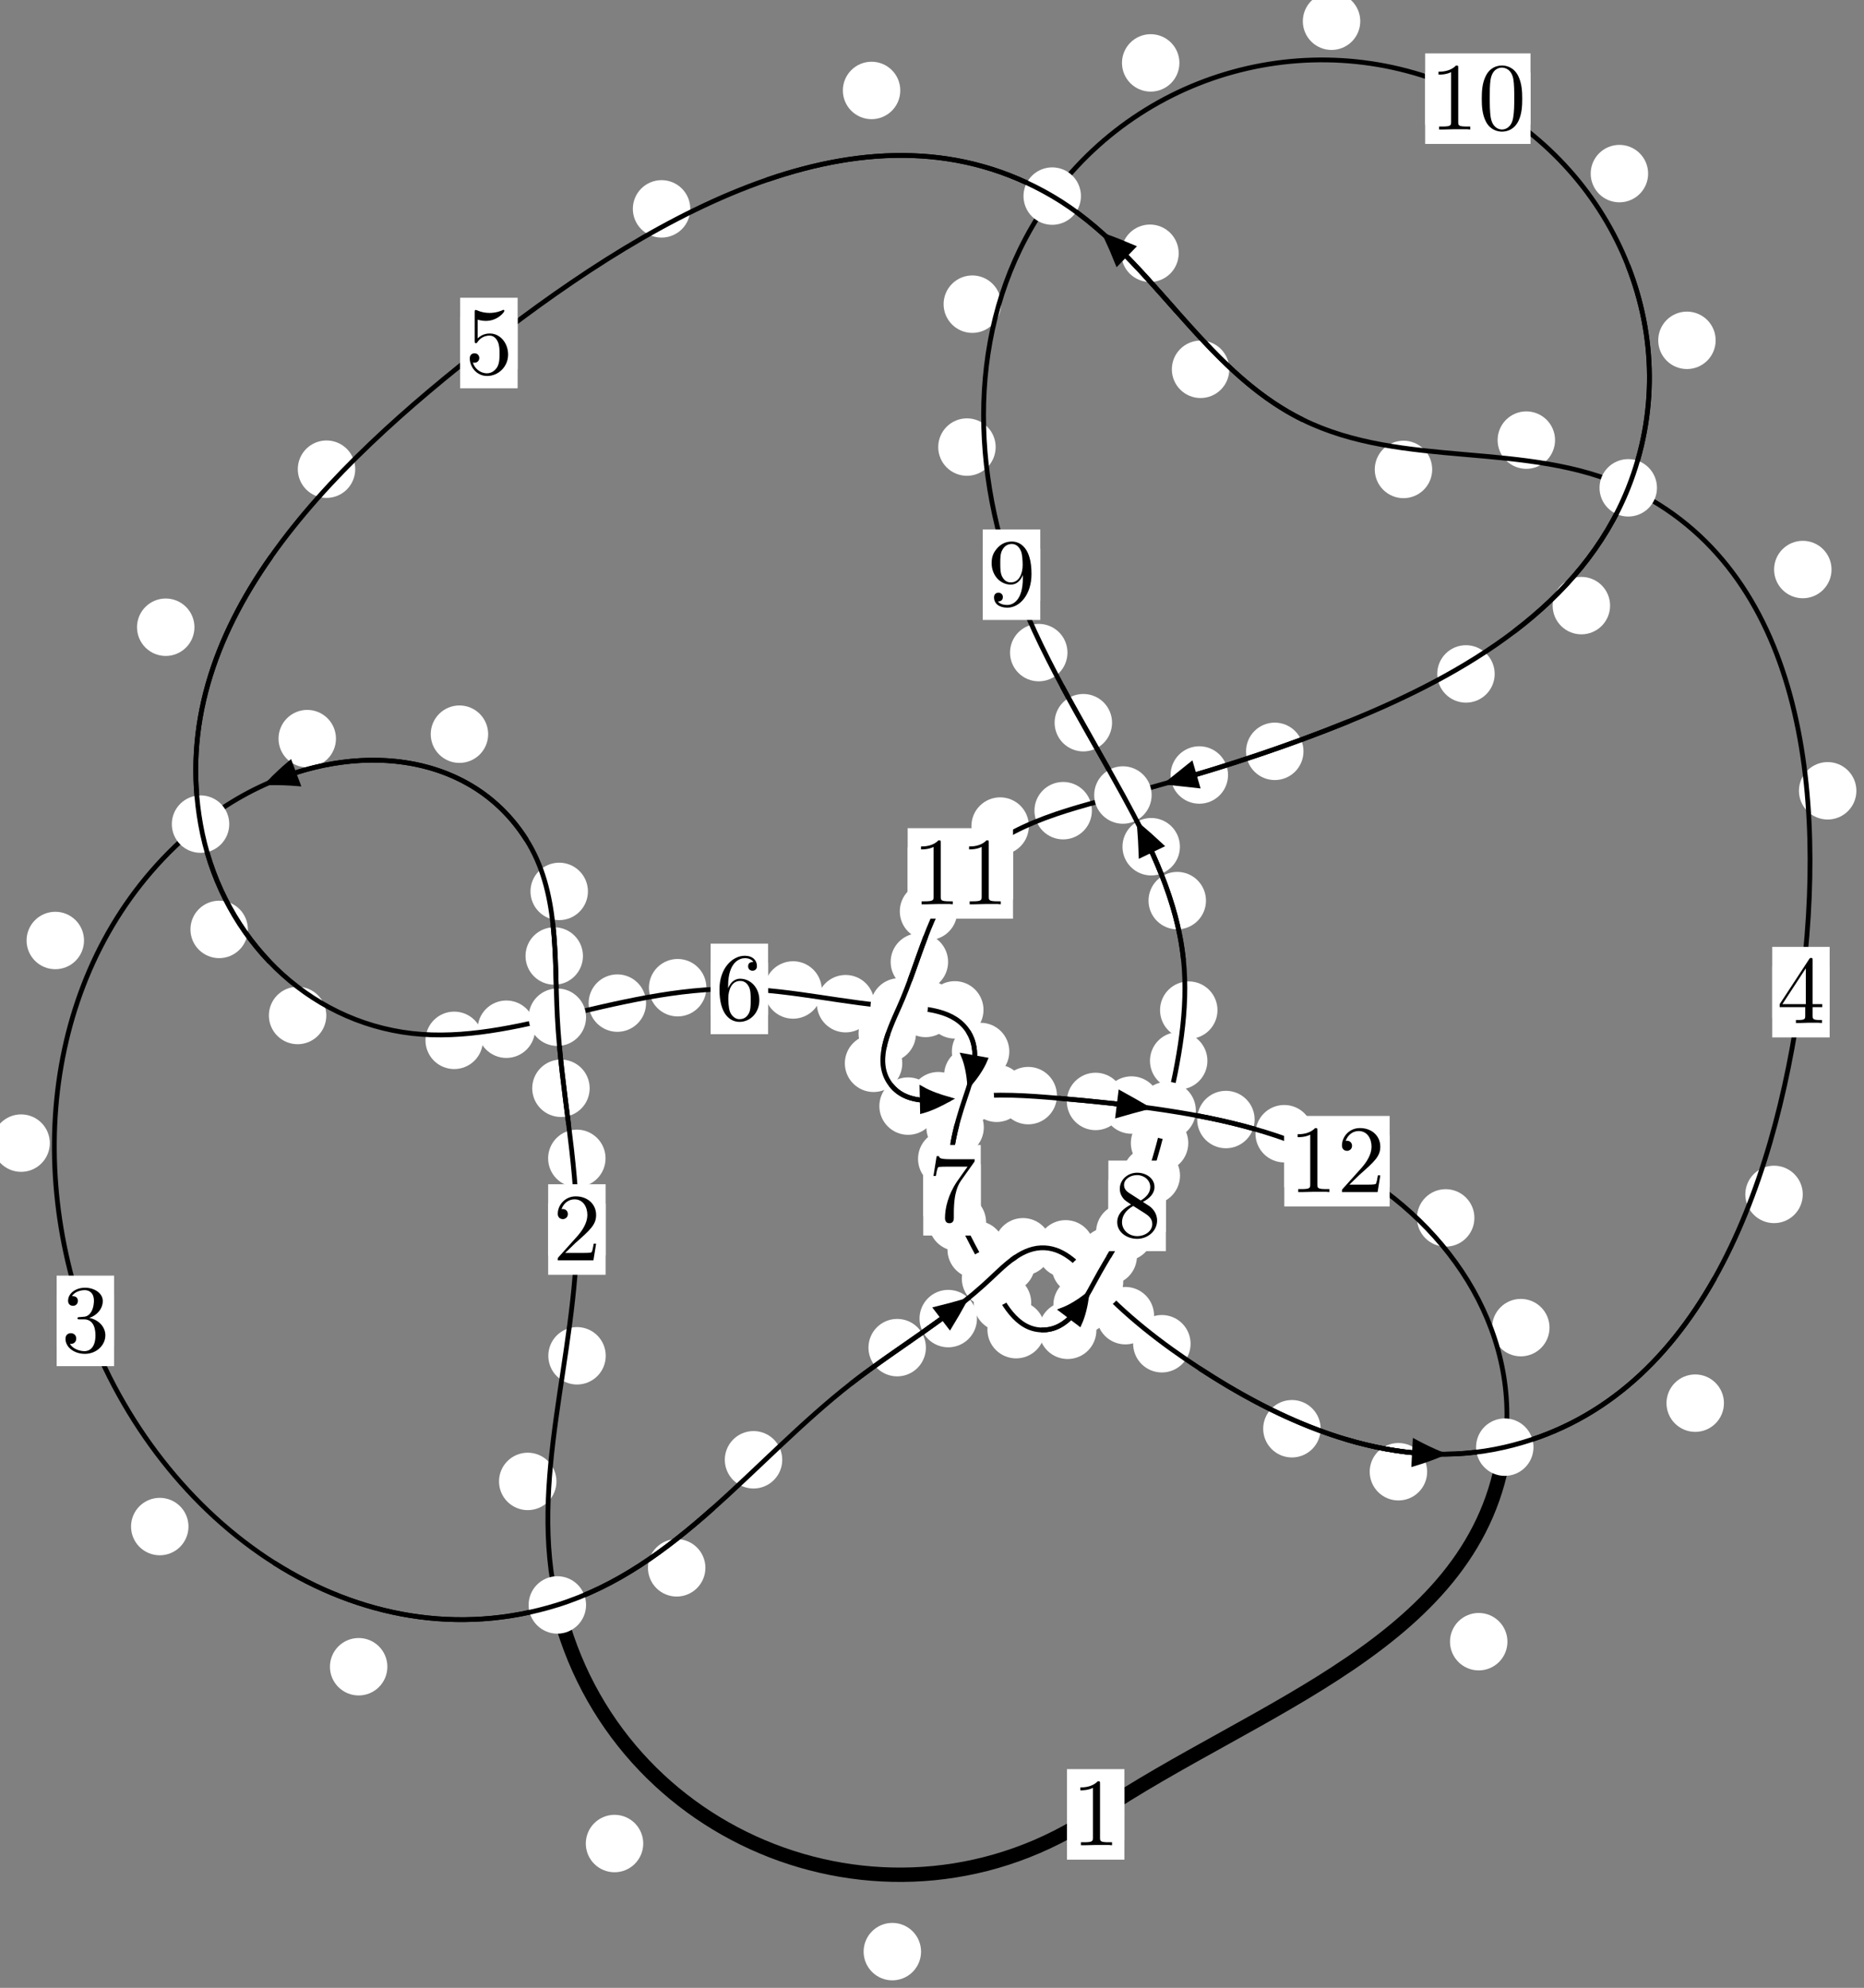 <?xml version="1.0"?>
<!-- Created by MetaPost 1.999 on 2021.07.06:0013 -->
<svg version="1.1" xmlns="http://www.w3.org/2000/svg" xmlns:xlink="http://www.w3.org/1999/xlink" width="193.978" height="206.841" viewBox="0 0 193.978 206.841">
<rect x="0" y="0" width="193.978" height="206.841" fill="#808080" stroke="none"/>
<!-- Original BoundingBox: -58.792679 -39.061798 135.185715 167.779236 -->
  <defs>
    <g transform="scale(0.01,0.01)" id="GLYPHcmr10_48">
      <path style="fill-rule: evenodd;" d="M460 -320C460 -400,455 -480,420 -554C374 -650,292 -666,250 -666C190 -666,117 -640,76 -547C44 -478,39 -400,39 -320C39 -245,43 -155,84 -79C127 2,200 22,249 22C303 22,379 1,423 -94C455 -163,460 -241,460 -320M249 -0C210 -0,151 -25,133 -121C122 -181,122 -273,122 -332C122 -396,122 -462,130 -516C149 -635,224 -644,249 -644C282 -644,348 -626,367 -527C377 -471,377 -395,377 -332C377 -257,377 -189,366 -125C351 -30,294 -0,249 -0"></path>
    </g>
    <g transform="scale(0.01,0.01)" id="GLYPHcmr10_49">
      <path style="fill-rule: evenodd;" d="M294 -640C294 -664,294 -666,271 -666C209 -602,121 -602,89 -602L89 -571C109 -571,168 -571,220 -597L220 -79C220 -43,217 -31,127 -31L95 -31L95 -0L257 -0L130 -3L217 -3L257 -3L297 -3L384 -3L419 -0L419 -31L387 -31C297 -31,294 -42,294 -79"></path>
    </g>
    <g transform="scale(0.01,0.01)" id="GLYPHcmr10_50">
      <path style="fill-rule: evenodd;" d="M127 -77L233 -180C389 -318,449 -372,449 -472C449 -586,359 -666,237 -666C124 -666,50 -574,50 -485C50 -429,100 -429,103 -429C120 -429,155 -441,155 -482C155 -508,137 -534,102 -534C94 -534,92 -534,89 -533C112 -598,166 -635,224 -635C315 -635,358 -554,358 -472C358 -392,308 -313,253 -251L61 -37C50 -26,50 -24,50 -0L421 -0L449 -174L424 -174C419 -144,412 -100,402 -85C395 -77,329 -77,307 -77"></path>
    </g>
    <g transform="scale(0.01,0.01)" id="GLYPHcmr10_51">
      <path style="fill-rule: evenodd;" d="M290 -352C372 -379,430 -449,430 -528C430 -610,342 -666,246 -666C145 -666,69 -606,69 -530C69 -497,91 -478,120 -478C151 -478,171 -500,171 -529C171 -579,124 -579,109 -579C140 -628,206 -641,242 -641C283 -641,338 -619,338 -529C338 -517,336 -459,310 -415C280 -367,246 -364,221 -363C213 -362,189 -360,182 -360C174 -359,167 -358,167 -348C167 -337,174 -337,191 -337L235 -337C317 -337,354 -269,354 -171C354 -35,285 -6,241 -6C198 -6,123 -23,88 -82C123 -77,154 -99,154 -137C154 -173,127 -193,98 -193C74 -193,42 -179,42 -135C42 -44,135 22,244 22C366 22,457 -69,457 -171C457 -253,394 -331,290 -352"></path>
    </g>
    <g transform="scale(0.01,0.01)" id="GLYPHcmr10_52">
      <path style="fill-rule: evenodd;" d="M294 -165L294 -78C294 -42,292 -31,218 -31L197 -31L197 -0L332 -0L238 -3L290 -3L332 -3L374 -3L427 -3L468 -0L468 -31L447 -31C373 -31,371 -42,371 -78L371 -165L471 -165L471 -196L371 -196L371 -651C371 -671,371 -677,355 -677C346 -677,343 -677,335 -665L28 -196L28 -165M300 -196L56 -196L300 -569"></path>
    </g>
    <g transform="scale(0.01,0.01)" id="GLYPHcmr10_53">
      <path style="fill-rule: evenodd;" d="M449 -201C449 -320,367 -420,259 -420C211 -420,168 -404,132 -369L132 -564C152 -558,185 -551,217 -551C340 -551,410 -642,410 -655C410 -661,407 -666,400 -666C399 -666,397 -666,392 -663C372 -654,323 -634,256 -634C216 -634,170 -641,123 -662C115 -665,113 -665,111 -665C101 -665,101 -657,101 -641L101 -345C101 -327,101 -319,115 -319C122 -319,124 -322,128 -328C139 -344,176 -398,257 -398C309 -398,334 -352,342 -334C358 -297,360 -258,360 -208C360 -173,360 -113,336 -71C312 -32,275 -6,229 -6C156 -6,99 -59,82 -118C85 -117,88 -116,99 -116C132 -116,149 -141,149 -165C149 -189,132 -214,99 -214C85 -214,50 -207,50 -161C50 -75,119 22,231 22C347 22,449 -74,449 -201"></path>
    </g>
    <g transform="scale(0.01,0.01)" id="GLYPHcmr10_54">
      <path style="fill-rule: evenodd;" d="M132 -328L132 -352C132 -605,256 -641,307 -641C331 -641,373 -635,395 -601C380 -601,340 -601,340 -556C340 -525,364 -510,386 -510C402 -510,432 -519,432 -558C432 -618,388 -666,305 -666C177 -666,42 -537,42 -316C42 -49,158 22,251 22C362 22,457 -72,457 -204C457 -331,368 -427,257 -427C189 -427,152 -376,132 -328M251 -6C188 -6,158 -66,152 -81C134 -128,134 -208,134 -226C134 -304,166 -404,256 -404C272 -404,318 -404,349 -342C367 -305,367 -254,367 -205C367 -157,367 -107,350 -71C320 -11,274 -6,251 -6"></path>
    </g>
    <g transform="scale(0.01,0.01)" id="GLYPHcmr10_55">
      <path style="fill-rule: evenodd;" d="M476 -609C485 -621,485 -623,485 -644L242 -644C120 -644,118 -657,114 -676L89 -676L56 -470L81 -470C84 -486,93 -549,106 -561C113 -567,191 -567,204 -567L411 -567C400 -551,321 -442,299 -409C209 -274,176 -135,176 -33C176 -23,176 22,222 22C268 22,268 -23,268 -33L268 -84C268 -139,271 -194,279 -248C283 -271,297 -357,341 -419"></path>
    </g>
    <g transform="scale(0.01,0.01)" id="GLYPHcmr10_56">
      <path style="fill-rule: evenodd;" d="M163 -457C117 -487,113 -521,113 -538C113 -599,178 -641,249 -641C322 -641,386 -589,386 -517C386 -460,347 -412,287 -377M309 -362C381 -399,430 -451,430 -517C430 -609,341 -666,250 -666C150 -666,69 -592,69 -499C69 -481,71 -436,113 -389C124 -377,161 -352,186 -335C128 -306,42 -250,42 -151C42 -45,144 22,249 22C362 22,457 -61,457 -168C457 -204,446 -249,408 -291C389 -312,373 -322,309 -362M209 -320L332 -242C360 -223,407 -193,407 -132C407 -58,332 -6,250 -6C164 -6,92 -68,92 -151C92 -209,124 -273,209 -320"></path>
    </g>
    <g transform="scale(0.01,0.01)" id="GLYPHcmr10_57">
      <path style="fill-rule: evenodd;" d="M367 -318L367 -286C367 -52,263 -6,205 -6C188 -6,134 -8,107 -42C151 -42,159 -71,159 -88C159 -119,135 -134,113 -134C97 -134,67 -125,67 -86C67 -19,121 22,206 22C335 22,457 -114,457 -329C457 -598,342 -666,253 -666C198 -666,149 -648,106 -603C65 -558,42 -516,42 -441C42 -316,130 -218,242 -218C303 -218,344 -260,367 -318M243 -241C227 -241,181 -241,150 -304C132 -341,132 -391,132 -440C132 -494,132 -541,153 -578C180 -628,218 -641,253 -641C299 -641,332 -607,349 -562C361 -530,365 -467,365 -421C365 -338,331 -241,243 -241"></path>
    </g>
  </defs>
  <path d="M95.85 203.073C95.85 202.28,95.535 201.52,94.975 200.96C94.414 200.399,93.654 200.084,92.861 200.084C92.069 200.084,91.309 200.399,90.748 200.96C90.188 201.52,89.873 202.28,89.873 203.073C89.873 203.866,90.188 204.626,90.748 205.186C91.309 205.747,92.069 206.062,92.861 206.062C93.654 206.062,94.414 205.747,94.975 205.186C95.535 204.626,95.85 203.866,95.85 203.073Z" style="fill: rgb(100%,100%,100%);stroke: none;"></path>
  <path d="M117.013 188.794C117.013 188.001,116.698 187.241,116.138 186.681C115.577 186.12,114.817 185.805,114.025 185.805C113.232 185.805,112.472 186.12,111.911 186.681C111.351 187.241,111.036 188.001,111.036 188.794C111.036 189.587,111.351 190.347,111.911 190.907C112.472 191.468,113.232 191.783,114.025 191.783C114.817 191.783,115.577 191.468,116.138 190.907C116.698 190.347,117.013 189.587,117.013 188.794Z" style="fill: rgb(100%,100%,100%);stroke: none;"></path>
  <path d="M57.908 154.146C57.908 153.354,57.593 152.594,57.032 152.033C56.472 151.473,55.712 151.158,54.919 151.158C54.126 151.158,53.366 151.473,52.806 152.033C52.245 152.594,51.93 153.354,51.93 154.146C51.93 154.939,52.245 155.699,52.806 156.26C53.366 156.82,54.126 157.135,54.919 157.135C55.712 157.135,56.472 156.82,57.032 156.26C57.593 155.699,57.908 154.939,57.908 154.146Z" style="fill: rgb(100%,100%,100%);stroke: none;"></path>
  <path d="M66.939 191.826C66.939 191.034,66.624 190.274,66.064 189.713C65.504 189.153,64.743 188.838,63.951 188.838C63.158 188.838,62.398 189.153,61.837 189.713C61.277 190.274,60.962 191.034,60.962 191.826C60.962 192.619,61.277 193.379,61.837 193.94C62.398 194.5,63.158 194.815,63.951 194.815C64.743 194.815,65.504 194.5,66.064 193.94C66.624 193.379,66.939 192.619,66.939 191.826Z" style="fill: rgb(100%,100%,100%);stroke: none;"></path>
  <path d="M63.017 120.53C63.017 119.737,62.702 118.977,62.142 118.417C61.581 117.856,60.821 117.541,60.029 117.541C59.236 117.541,58.476 117.856,57.915 118.417C57.355 118.977,57.04 119.737,57.04 120.53C57.04 121.323,57.355 122.083,57.915 122.643C58.476 123.204,59.236 123.519,60.029 123.519C60.821 123.519,61.581 123.204,62.142 122.643C62.702 122.083,63.017 121.323,63.017 120.53Z" style="fill: rgb(100%,100%,100%);stroke: none;"></path>
  <path d="M63.037 141.076C63.037 140.283,62.722 139.523,62.162 138.962C61.601 138.402,60.841 138.087,60.048 138.087C59.256 138.087,58.496 138.402,57.935 138.962C57.375 139.523,57.06 140.283,57.06 141.076C57.06 141.868,57.375 142.628,57.935 143.189C58.496 143.749,59.256 144.064,60.048 144.064C60.841 144.064,61.601 143.749,62.162 143.189C62.722 142.628,63.037 141.868,63.037 141.076Z" style="fill: rgb(100%,100%,100%);stroke: none;"></path>
  <path d="M60.665 99.474C60.665 98.681,60.35 97.921,59.79 97.36C59.229 96.8,58.469 96.485,57.677 96.485C56.884 96.485,56.124 96.8,55.563 97.36C55.003 97.921,54.688 98.681,54.688 99.474C54.688 100.266,55.003 101.027,55.563 101.587C56.124 102.148,56.884 102.462,57.677 102.462C58.469 102.462,59.229 102.148,59.79 101.587C60.35 101.027,60.665 100.266,60.665 99.474Z" style="fill: rgb(100%,100%,100%);stroke: none;"></path>
  <path d="M61.364 113.238C61.364 112.446,61.049 111.686,60.489 111.125C59.928 110.565,59.168 110.25,58.375 110.25C57.583 110.25,56.822 110.565,56.262 111.125C55.701 111.686,55.386 112.446,55.386 113.238C55.386 114.031,55.701 114.791,56.262 115.352C56.822 115.912,57.583 116.227,58.375 116.227C59.168 116.227,59.928 115.912,60.489 115.352C61.049 114.791,61.364 114.031,61.364 113.238Z" style="fill: rgb(100%,100%,100%);stroke: none;"></path>
  <path d="M50.801 76.394C50.801 75.601,50.486 74.841,49.926 74.28C49.365 73.72,48.605 73.405,47.812 73.405C47.02 73.405,46.259 73.72,45.699 74.28C45.139 74.841,44.824 75.601,44.824 76.394C44.824 77.186,45.139 77.947,45.699 78.507C46.259 79.068,47.02 79.383,47.812 79.383C48.605 79.383,49.365 79.068,49.926 78.507C50.486 77.947,50.801 77.186,50.801 76.394Z" style="fill: rgb(100%,100%,100%);stroke: none;"></path>
  <path d="M61.183 92.754C61.183 91.961,60.868 91.201,60.307 90.641C59.747 90.08,58.987 89.765,58.194 89.765C57.401 89.765,56.641 90.08,56.081 90.641C55.52 91.201,55.205 91.961,55.205 92.754C55.205 93.547,55.52 94.307,56.081 94.867C56.641 95.428,57.401 95.743,58.194 95.743C58.987 95.743,59.747 95.428,60.307 94.867C60.868 94.307,61.183 93.547,61.183 92.754Z" style="fill: rgb(100%,100%,100%);stroke: none;"></path>
  <path d="M8.744 97.861C8.744 97.069,8.429 96.309,7.868 95.748C7.308 95.188,6.547 94.873,5.755 94.873C4.962 94.873,4.202 95.188,3.641 95.748C3.081 96.309,2.766 97.069,2.766 97.861C2.766 98.654,3.081 99.414,3.641 99.975C4.202 100.535,4.962 100.85,5.755 100.85C6.547 100.85,7.308 100.535,7.868 99.975C8.429 99.414,8.744 98.654,8.744 97.861Z" style="fill: rgb(100%,100%,100%);stroke: none;"></path>
  <path d="M34.962 76.857C34.962 76.064,34.647 75.304,34.087 74.743C33.526 74.183,32.766 73.868,31.973 73.868C31.181 73.868,30.42 74.183,29.86 74.743C29.299 75.304,28.985 76.064,28.985 76.857C28.985 77.649,29.299 78.409,29.86 78.97C30.42 79.53,31.181 79.845,31.973 79.845C32.766 79.845,33.526 79.53,34.087 78.97C34.647 78.409,34.962 77.649,34.962 76.857Z" style="fill: rgb(100%,100%,100%);stroke: none;"></path>
  <path d="M19.614 158.843C19.614 158.051,19.299 157.29,18.739 156.73C18.178 156.17,17.418 155.855,16.625 155.855C15.833 155.855,15.073 156.17,14.512 156.73C13.952 157.29,13.637 158.051,13.637 158.843C13.637 159.636,13.952 160.396,14.512 160.957C15.073 161.517,15.833 161.832,16.625 161.832C17.418 161.832,18.178 161.517,18.739 160.957C19.299 160.396,19.614 159.636,19.614 158.843Z" style="fill: rgb(100%,100%,100%);stroke: none;"></path>
  <path d="M5.185 118.946C5.185 118.153,4.87 117.393,4.309 116.833C3.749 116.272,2.989 115.957,2.196 115.957C1.403 115.957,0.643 116.272,0.083 116.833C-0.478 117.393,-0.793 118.153,-0.793 118.946C-0.793 119.739,-0.478 120.499,0.083 121.059C0.643 121.62,1.403 121.935,2.196 121.935C2.989 121.935,3.749 121.62,4.309 121.059C4.87 120.499,5.185 119.739,5.185 118.946Z" style="fill: rgb(100%,100%,100%);stroke: none;"></path>
  <path d="M73.408 163.138C73.408 162.345,73.093 161.585,72.532 161.025C71.972 160.464,71.212 160.149,70.419 160.149C69.626 160.149,68.866 160.464,68.306 161.025C67.745 161.585,67.43 162.345,67.43 163.138C67.43 163.931,67.745 164.691,68.306 165.251C68.866 165.812,69.626 166.127,70.419 166.127C71.212 166.127,71.972 165.812,72.532 165.251C73.093 164.691,73.408 163.931,73.408 163.138Z" style="fill: rgb(100%,100%,100%);stroke: none;"></path>
  <path d="M40.312 173.43C40.312 172.637,39.997 171.877,39.437 171.316C38.876 170.756,38.116 170.441,37.324 170.441C36.531 170.441,35.771 170.756,35.21 171.316C34.65 171.877,34.335 172.637,34.335 173.43C34.335 174.222,34.65 174.982,35.21 175.543C35.771 176.103,36.531 176.418,37.324 176.418C38.116 176.418,38.876 176.103,39.437 175.543C39.997 174.982,40.312 174.222,40.312 173.43Z" style="fill: rgb(100%,100%,100%);stroke: none;"></path>
  <path d="M96.354 140.227C96.354 139.434,96.04 138.674,95.479 138.113C94.919 137.553,94.158 137.238,93.366 137.238C92.573 137.238,91.813 137.553,91.252 138.113C90.692 138.674,90.377 139.434,90.377 140.227C90.377 141.019,90.692 141.779,91.252 142.34C91.813 142.9,92.573 143.215,93.366 143.215C94.158 143.215,94.919 142.9,95.479 142.34C96.04 141.779,96.354 141.019,96.354 140.227Z" style="fill: rgb(100%,100%,100%);stroke: none;"></path>
  <path d="M81.405 151.896C81.405 151.103,81.09 150.343,80.529 149.783C79.969 149.222,79.209 148.907,78.416 148.907C77.623 148.907,76.863 149.222,76.303 149.783C75.742 150.343,75.427 151.103,75.427 151.896C75.427 152.689,75.742 153.449,76.303 154.009C76.863 154.57,77.623 154.885,78.416 154.885C79.209 154.885,79.969 154.57,80.529 154.009C81.09 153.449,81.405 152.689,81.405 151.896Z" style="fill: rgb(100%,100%,100%);stroke: none;"></path>
  <path d="M107.72 131.488C107.72 130.695,107.405 129.935,106.844 129.374C106.284 128.814,105.524 128.499,104.731 128.499C103.938 128.499,103.178 128.814,102.618 129.374C102.057 129.935,101.742 130.695,101.742 131.488C101.742 132.28,102.057 133.041,102.618 133.601C103.178 134.162,103.938 134.476,104.731 134.476C105.524 134.476,106.284 134.162,106.844 133.601C107.405 133.041,107.72 132.28,107.72 131.488Z" style="fill: rgb(100%,100%,100%);stroke: none;"></path>
  <path d="M101.669 137.204C101.669 136.411,101.354 135.651,100.793 135.091C100.233 134.53,99.473 134.215,98.68 134.215C97.887 134.215,97.127 134.53,96.567 135.091C96.006 135.651,95.691 136.411,95.691 137.204C95.691 137.997,96.006 138.757,96.567 139.317C97.127 139.878,97.887 140.193,98.68 140.193C99.473 140.193,100.233 139.878,100.793 139.317C101.354 138.757,101.669 137.997,101.669 137.204Z" style="fill: rgb(100%,100%,100%);stroke: none;"></path>
  <path d="M113.884 129.947C113.884 129.154,113.569 128.394,113.009 127.833C112.449 127.273,111.688 126.958,110.896 126.958C110.103 126.958,109.343 127.273,108.782 127.833C108.222 128.394,107.907 129.154,107.907 129.947C107.907 130.739,108.222 131.499,108.782 132.06C109.343 132.62,110.103 132.935,110.896 132.935C111.688 132.935,112.449 132.62,113.009 132.06C113.569 131.499,113.884 130.739,113.884 129.947Z" style="fill: rgb(100%,100%,100%);stroke: none;"></path>
  <path d="M109.446 129.732C109.446 128.939,109.131 128.179,108.57 127.619C108.01 127.058,107.249 126.743,106.457 126.743C105.664 126.743,104.904 127.058,104.343 127.619C103.783 128.179,103.468 128.939,103.468 129.732C103.468 130.525,103.783 131.285,104.343 131.845C104.904 132.406,105.664 132.721,106.457 132.721C107.249 132.721,108.01 132.406,108.57 131.845C109.131 131.285,109.446 130.525,109.446 129.732Z" style="fill: rgb(100%,100%,100%);stroke: none;"></path>
  <path d="M120.099 136.9C120.099 136.107,119.784 135.347,119.224 134.787C118.663 134.226,117.903 133.911,117.11 133.911C116.318 133.911,115.558 134.226,114.997 134.787C114.437 135.347,114.122 136.107,114.122 136.9C114.122 137.693,114.437 138.453,114.997 139.013C115.558 139.574,116.318 139.889,117.11 139.889C117.903 139.889,118.663 139.574,119.224 139.013C119.784 138.453,120.099 137.693,120.099 136.9Z" style="fill: rgb(100%,100%,100%);stroke: none;"></path>
  <path d="M115.417 131.75C115.417 130.958,115.102 130.197,114.541 129.637C113.981 129.076,113.221 128.762,112.428 128.762C111.635 128.762,110.875 129.076,110.315 129.637C109.754 130.197,109.439 130.958,109.439 131.75C109.439 132.543,109.754 133.303,110.315 133.864C110.875 134.424,111.635 134.739,112.428 134.739C113.221 134.739,113.981 134.424,114.541 133.864C115.102 133.303,115.417 132.543,115.417 131.75Z" style="fill: rgb(100%,100%,100%);stroke: none;"></path>
  <path d="M137.433 148.665C137.433 147.872,137.118 147.112,136.557 146.552C135.997 145.991,135.237 145.676,134.444 145.676C133.651 145.676,132.891 145.991,132.331 146.552C131.77 147.112,131.455 147.872,131.455 148.665C131.455 149.458,131.77 150.218,132.331 150.778C132.891 151.339,133.651 151.654,134.444 151.654C135.237 151.654,135.997 151.339,136.557 150.778C137.118 150.218,137.433 149.458,137.433 148.665Z" style="fill: rgb(100%,100%,100%);stroke: none;"></path>
  <path d="M123.898 139.821C123.898 139.028,123.583 138.268,123.023 137.708C122.462 137.147,121.702 136.832,120.909 136.832C120.117 136.832,119.357 137.147,118.796 137.708C118.236 138.268,117.921 139.028,117.921 139.821C117.921 140.614,118.236 141.374,118.796 141.934C119.357 142.495,120.117 142.81,120.909 142.81C121.702 142.81,122.462 142.495,123.023 141.934C123.583 141.374,123.898 140.614,123.898 139.821Z" style="fill: rgb(100%,100%,100%);stroke: none;"></path>
  <path d="M179.403 146.003C179.403 145.21,179.088 144.45,178.527 143.889C177.967 143.329,177.207 143.014,176.414 143.014C175.621 143.014,174.861 143.329,174.301 143.889C173.74 144.45,173.425 145.21,173.425 146.003C173.425 146.796,173.74 147.556,174.301 148.116C174.861 148.677,175.621 148.992,176.414 148.992C177.207 148.992,177.967 148.677,178.527 148.116C179.088 147.556,179.403 146.796,179.403 146.003Z" style="fill: rgb(100%,100%,100%);stroke: none;"></path>
  <path d="M148.517 153.139C148.517 152.346,148.202 151.586,147.641 151.025C147.081 150.465,146.321 150.15,145.528 150.15C144.735 150.15,143.975 150.465,143.415 151.025C142.854 151.586,142.539 152.346,142.539 153.139C142.539 153.931,142.854 154.692,143.415 155.252C143.975 155.813,144.735 156.127,145.528 156.127C146.321 156.127,147.081 155.813,147.641 155.252C148.202 154.692,148.517 153.931,148.517 153.139Z" style="fill: rgb(100%,100%,100%);stroke: none;"></path>
  <path d="M193.186 82.286C193.186 81.493,192.871 80.733,192.31 80.173C191.75 79.612,190.99 79.297,190.197 79.297C189.404 79.297,188.644 79.612,188.084 80.173C187.523 80.733,187.208 81.493,187.208 82.286C187.208 83.079,187.523 83.839,188.084 84.399C188.644 84.96,189.404 85.275,190.197 85.275C190.99 85.275,191.75 84.96,192.31 84.399C192.871 83.839,193.186 83.079,193.186 82.286Z" style="fill: rgb(100%,100%,100%);stroke: none;"></path>
  <path d="M187.605 124.282C187.605 123.49,187.291 122.729,186.73 122.169C186.17 121.609,185.409 121.294,184.617 121.294C183.824 121.294,183.064 121.609,182.503 122.169C181.943 122.729,181.628 123.49,181.628 124.282C181.628 125.075,181.943 125.835,182.503 126.396C183.064 126.956,183.824 127.271,184.617 127.271C185.409 127.271,186.17 126.956,186.73 126.396C187.291 125.835,187.605 125.075,187.605 124.282Z" style="fill: rgb(100%,100%,100%);stroke: none;"></path>
  <path d="M161.827 45.796C161.827 45.003,161.512 44.243,160.951 43.682C160.391 43.122,159.63 42.807,158.838 42.807C158.045 42.807,157.285 43.122,156.724 43.682C156.164 44.243,155.849 45.003,155.849 45.796C155.849 46.588,156.164 47.348,156.724 47.909C157.285 48.469,158.045 48.784,158.838 48.784C159.63 48.784,160.391 48.469,160.951 47.909C161.512 47.348,161.827 46.588,161.827 45.796Z" style="fill: rgb(100%,100%,100%);stroke: none;"></path>
  <path d="M190.599 59.262C190.599 58.47,190.284 57.709,189.723 57.149C189.163 56.588,188.403 56.274,187.61 56.274C186.817 56.274,186.057 56.588,185.497 57.149C184.936 57.709,184.621 58.47,184.621 59.262C184.621 60.055,184.936 60.815,185.497 61.376C186.057 61.936,186.817 62.251,187.61 62.251C188.403 62.251,189.163 61.936,189.723 61.376C190.284 60.815,190.599 60.055,190.599 59.262Z" style="fill: rgb(100%,100%,100%);stroke: none;"></path>
  <path d="M127.926 38.428C127.926 37.635,127.611 36.875,127.051 36.315C126.49 35.754,125.73 35.439,124.938 35.439C124.145 35.439,123.385 35.754,122.824 36.315C122.264 36.875,121.949 37.635,121.949 38.428C121.949 39.221,122.264 39.981,122.824 40.541C123.385 41.102,124.145 41.417,124.938 41.417C125.73 41.417,126.49 41.102,127.051 40.541C127.611 39.981,127.926 39.221,127.926 38.428Z" style="fill: rgb(100%,100%,100%);stroke: none;"></path>
  <path d="M149.042 48.847C149.042 48.054,148.728 47.294,148.167 46.734C147.607 46.173,146.846 45.858,146.054 45.858C145.261 45.858,144.501 46.173,143.94 46.734C143.38 47.294,143.065 48.054,143.065 48.847C143.065 49.64,143.38 50.4,143.94 50.96C144.501 51.521,145.261 51.836,146.054 51.836C146.846 51.836,147.607 51.521,148.167 50.96C148.728 50.4,149.042 49.64,149.042 48.847Z" style="fill: rgb(100%,100%,100%);stroke: none;"></path>
  <path d="M93.689 9.412C93.689 8.619,93.374 7.859,92.814 7.299C92.253 6.738,91.493 6.423,90.7 6.423C89.908 6.423,89.148 6.738,88.587 7.299C88.027 7.859,87.712 8.619,87.712 9.412C87.712 10.205,88.027 10.965,88.587 11.525C89.148 12.086,89.908 12.401,90.7 12.401C91.493 12.401,92.253 12.086,92.814 11.525C93.374 10.965,93.689 10.205,93.689 9.412Z" style="fill: rgb(100%,100%,100%);stroke: none;"></path>
  <path d="M122.661 26.353C122.661 25.56,122.346 24.8,121.786 24.239C121.225 23.679,120.465 23.364,119.673 23.364C118.88 23.364,118.12 23.679,117.559 24.239C116.999 24.8,116.684 25.56,116.684 26.353C116.684 27.145,116.999 27.905,117.559 28.466C118.12 29.026,118.88 29.341,119.673 29.341C120.465 29.341,121.225 29.026,121.786 28.466C122.346 27.905,122.661 27.145,122.661 26.353Z" style="fill: rgb(100%,100%,100%);stroke: none;"></path>
  <path d="M36.967 48.82C36.967 48.028,36.652 47.268,36.092 46.707C35.531 46.147,34.771 45.832,33.978 45.832C33.186 45.832,32.426 46.147,31.865 46.707C31.305 47.268,30.99 48.028,30.99 48.82C30.99 49.613,31.305 50.373,31.865 50.934C32.426 51.494,33.186 51.809,33.978 51.809C34.771 51.809,35.531 51.494,36.092 50.934C36.652 50.373,36.967 49.613,36.967 48.82Z" style="fill: rgb(100%,100%,100%);stroke: none;"></path>
  <path d="M71.834 21.734C71.834 20.941,71.519 20.181,70.959 19.62C70.398 19.06,69.638 18.745,68.845 18.745C68.053 18.745,67.293 19.06,66.732 19.62C66.172 20.181,65.857 20.941,65.857 21.734C65.857 22.526,66.172 23.286,66.732 23.847C67.293 24.407,68.053 24.722,68.845 24.722C69.638 24.722,70.398 24.407,70.959 23.847C71.519 23.286,71.834 22.526,71.834 21.734Z" style="fill: rgb(100%,100%,100%);stroke: none;"></path>
  <path d="M25.796 96.709C25.796 95.917,25.481 95.156,24.921 94.596C24.36 94.036,23.6 93.721,22.807 93.721C22.015 93.721,21.255 94.036,20.694 94.596C20.134 95.156,19.819 95.917,19.819 96.709C19.819 97.502,20.134 98.262,20.694 98.823C21.255 99.383,22.015 99.698,22.807 99.698C23.6 99.698,24.36 99.383,24.921 98.823C25.481 98.262,25.796 97.502,25.796 96.709Z" style="fill: rgb(100%,100%,100%);stroke: none;"></path>
  <path d="M20.235 65.266C20.235 64.473,19.92 63.713,19.36 63.153C18.799 62.592,18.039 62.277,17.246 62.277C16.454 62.277,15.694 62.592,15.133 63.153C14.573 63.713,14.258 64.473,14.258 65.266C14.258 66.059,14.573 66.819,15.133 67.379C15.694 67.94,16.454 68.255,17.246 68.255C18.039 68.255,18.799 67.94,19.36 67.379C19.92 66.819,20.235 66.059,20.235 65.266Z" style="fill: rgb(100%,100%,100%);stroke: none;"></path>
  <path d="M50.255 108.252C50.255 107.459,49.94 106.699,49.38 106.138C48.819 105.578,48.059 105.263,47.266 105.263C46.474 105.263,45.713 105.578,45.153 106.138C44.593 106.699,44.278 107.459,44.278 108.252C44.278 109.044,44.593 109.804,45.153 110.365C45.713 110.925,46.474 111.24,47.266 111.24C48.059 111.24,48.819 110.925,49.38 110.365C49.94 109.804,50.255 109.044,50.255 108.252Z" style="fill: rgb(100%,100%,100%);stroke: none;"></path>
  <path d="M33.959 105.666C33.959 104.873,33.644 104.113,33.083 103.552C32.523 102.992,31.763 102.677,30.97 102.677C30.177 102.677,29.417 102.992,28.857 103.552C28.296 104.113,27.981 104.873,27.981 105.666C27.981 106.458,28.296 107.218,28.857 107.779C29.417 108.339,30.177 108.654,30.97 108.654C31.763 108.654,32.523 108.339,33.083 107.779C33.644 107.218,33.959 106.458,33.959 105.666Z" style="fill: rgb(100%,100%,100%);stroke: none;"></path>
  <path d="M67.233 104.377C67.233 103.584,66.918 102.824,66.358 102.264C65.797 101.703,65.037 101.388,64.245 101.388C63.452 101.388,62.692 101.703,62.131 102.264C61.571 102.824,61.256 103.584,61.256 104.377C61.256 105.17,61.571 105.93,62.131 106.49C62.692 107.051,63.452 107.366,64.245 107.366C65.037 107.366,65.797 107.051,66.358 106.49C66.918 105.93,67.233 105.17,67.233 104.377Z" style="fill: rgb(100%,100%,100%);stroke: none;"></path>
  <path d="M55.682 107.094C55.682 106.302,55.367 105.541,54.806 104.981C54.246 104.421,53.486 104.106,52.693 104.106C51.9 104.106,51.14 104.421,50.58 104.981C50.019 105.541,49.704 106.302,49.704 107.094C49.704 107.887,50.019 108.647,50.58 109.208C51.14 109.768,51.9 110.083,52.693 110.083C53.486 110.083,54.246 109.768,54.806 109.208C55.367 108.647,55.682 107.887,55.682 107.094Z" style="fill: rgb(100%,100%,100%);stroke: none;"></path>
  <path d="M85.518 103.01C85.518 102.217,85.204 101.457,84.643 100.897C84.083 100.336,83.322 100.021,82.53 100.021C81.737 100.021,80.977 100.336,80.416 100.897C79.856 101.457,79.541 102.217,79.541 103.01C79.541 103.803,79.856 104.563,80.416 105.123C80.977 105.684,81.737 105.999,82.53 105.999C83.322 105.999,84.083 105.684,84.643 105.123C85.204 104.563,85.518 103.803,85.518 103.01Z" style="fill: rgb(100%,100%,100%);stroke: none;"></path>
  <path d="M73.51 102.774C73.51 101.981,73.195 101.221,72.634 100.66C72.074 100.1,71.313 99.785,70.521 99.785C69.728 99.785,68.968 100.1,68.407 100.66C67.847 101.221,67.532 101.981,67.532 102.774C67.532 103.566,67.847 104.327,68.407 104.887C68.968 105.448,69.728 105.763,70.521 105.763C71.313 105.763,72.074 105.448,72.634 104.887C73.195 104.327,73.51 103.566,73.51 102.774Z" style="fill: rgb(100%,100%,100%);stroke: none;"></path>
  <path d="M99.312 104.932C99.312 104.139,98.997 103.379,98.437 102.818C97.876 102.258,97.116 101.943,96.324 101.943C95.531 101.943,94.771 102.258,94.21 102.818C93.65 103.379,93.335 104.139,93.335 104.932C93.335 105.725,93.65 106.485,94.21 107.045C94.771 107.606,95.531 107.921,96.324 107.921C97.116 107.921,97.876 107.606,98.437 107.045C98.997 106.485,99.312 105.725,99.312 104.932Z" style="fill: rgb(100%,100%,100%);stroke: none;"></path>
  <path d="M90.988 104.436C90.988 103.644,90.673 102.884,90.113 102.323C89.553 101.763,88.792 101.448,88 101.448C87.207 101.448,86.447 101.763,85.886 102.323C85.326 102.884,85.011 103.644,85.011 104.436C85.011 105.229,85.326 105.989,85.886 106.55C86.447 107.11,87.207 107.425,88 107.425C88.792 107.425,89.553 107.11,90.113 106.55C90.673 105.989,90.988 105.229,90.988 104.436Z" style="fill: rgb(100%,100%,100%);stroke: none;"></path>
  <path d="M105.034 109.413C105.034 108.62,104.719 107.86,104.159 107.299C103.598 106.739,102.838 106.424,102.045 106.424C101.253 106.424,100.492 106.739,99.932 107.299C99.371 107.86,99.057 108.62,99.057 109.413C99.057 110.205,99.371 110.965,99.932 111.526C100.492 112.086,101.253 112.401,102.045 112.401C102.838 112.401,103.598 112.086,104.159 111.526C104.719 110.965,105.034 110.205,105.034 109.413Z" style="fill: rgb(100%,100%,100%);stroke: none;"></path>
  <path d="M102.349 105.08C102.349 104.288,102.034 103.528,101.473 102.967C100.913 102.407,100.153 102.092,99.36 102.092C98.567 102.092,97.807 102.407,97.247 102.967C96.686 103.528,96.371 104.288,96.371 105.08C96.371 105.873,96.686 106.633,97.247 107.194C97.807 107.754,98.567 108.069,99.36 108.069C100.153 108.069,100.913 107.754,101.473 107.194C102.034 106.633,102.349 105.873,102.349 105.08Z" style="fill: rgb(100%,100%,100%);stroke: none;"></path>
  <path d="M102.382 117.307C102.382 116.515,102.067 115.754,101.506 115.194C100.946 114.633,100.186 114.318,99.393 114.318C98.6 114.318,97.84 114.633,97.28 115.194C96.719 115.754,96.404 116.515,96.404 117.307C96.404 118.1,96.719 118.86,97.28 119.421C97.84 119.981,98.6 120.296,99.393 120.296C100.186 120.296,100.946 119.981,101.506 119.421C102.067 118.86,102.382 118.1,102.382 117.307Z" style="fill: rgb(100%,100%,100%);stroke: none;"></path>
  <path d="M104.224 111.898C104.224 111.105,103.909 110.345,103.349 109.785C102.788 109.224,102.028 108.909,101.235 108.909C100.443 108.909,99.682 109.224,99.122 109.785C98.561 110.345,98.246 111.105,98.246 111.898C98.246 112.691,98.561 113.451,99.122 114.011C99.682 114.572,100.443 114.887,101.235 114.887C102.028 114.887,102.788 114.572,103.349 114.011C103.909 113.451,104.224 112.691,104.224 111.898Z" style="fill: rgb(100%,100%,100%);stroke: none;"></path>
  <path d="M102.618 127.181C102.618 126.388,102.303 125.628,101.742 125.067C101.182 124.507,100.422 124.192,99.629 124.192C98.836 124.192,98.076 124.507,97.516 125.067C96.955 125.628,96.64 126.388,96.64 127.181C96.64 127.973,96.955 128.733,97.516 129.294C98.076 129.854,98.836 130.169,99.629 130.169C100.422 130.169,101.182 129.854,101.742 129.294C102.303 128.733,102.618 127.973,102.618 127.181Z" style="fill: rgb(100%,100%,100%);stroke: none;"></path>
  <path d="M101.512 120.583C101.512 119.79,101.197 119.03,100.637 118.47C100.076 117.909,99.316 117.594,98.524 117.594C97.731 117.594,96.971 117.909,96.41 118.47C95.85 119.03,95.535 119.79,95.535 120.583C95.535 121.376,95.85 122.136,96.41 122.696C96.971 123.257,97.731 123.572,98.524 123.572C99.316 123.572,100.076 123.257,100.637 122.696C101.197 122.136,101.512 121.376,101.512 120.583Z" style="fill: rgb(100%,100%,100%);stroke: none;"></path>
  <path d="M107.314 135.556C107.314 134.763,106.999 134.003,106.439 133.442C105.878 132.882,105.118 132.567,104.326 132.567C103.533 132.567,102.773 132.882,102.212 133.442C101.652 134.003,101.337 134.763,101.337 135.556C101.337 136.348,101.652 137.108,102.212 137.669C102.773 138.229,103.533 138.544,104.326 138.544C105.118 138.544,105.878 138.229,106.439 137.669C106.999 137.108,107.314 136.348,107.314 135.556Z" style="fill: rgb(100%,100%,100%);stroke: none;"></path>
  <path d="M104.578 130.03C104.578 129.238,104.263 128.478,103.703 127.917C103.142 127.357,102.382 127.042,101.589 127.042C100.797 127.042,100.036 127.357,99.476 127.917C98.915 128.478,98.601 129.238,98.601 130.03C98.601 130.823,98.915 131.583,99.476 132.144C100.036 132.704,100.797 133.019,101.589 133.019C102.382 133.019,103.142 132.704,103.703 132.144C104.263 131.583,104.578 130.823,104.578 130.03Z" style="fill: rgb(100%,100%,100%);stroke: none;"></path>
  <path d="M114.096 138.422C114.096 137.63,113.781 136.869,113.22 136.309C112.66 135.749,111.899 135.434,111.107 135.434C110.314 135.434,109.554 135.749,108.993 136.309C108.433 136.869,108.118 137.63,108.118 138.422C108.118 139.215,108.433 139.975,108.993 140.536C109.554 141.096,110.314 141.411,111.107 141.411C111.899 141.411,112.66 141.096,113.22 140.536C113.781 139.975,114.096 139.215,114.096 138.422Z" style="fill: rgb(100%,100%,100%);stroke: none;"></path>
  <path d="M108.735 138.355C108.735 137.563,108.42 136.802,107.859 136.242C107.299 135.681,106.539 135.367,105.746 135.367C104.953 135.367,104.193 135.681,103.633 136.242C103.072 136.802,102.757 137.563,102.757 138.355C102.757 139.148,103.072 139.908,103.633 140.469C104.193 141.029,104.953 141.344,105.746 141.344C106.539 141.344,107.299 141.029,107.859 140.469C108.42 139.908,108.735 139.148,108.735 138.355Z" style="fill: rgb(100%,100%,100%);stroke: none;"></path>
  <path d="M118.317 130.709C118.317 129.916,118.002 129.156,117.442 128.595C116.881 128.035,116.121 127.72,115.328 127.72C114.536 127.72,113.776 128.035,113.215 128.595C112.655 129.156,112.34 129.916,112.34 130.709C112.34 131.501,112.655 132.262,113.215 132.822C113.776 133.382,114.536 133.697,115.328 133.697C116.121 133.697,116.881 133.382,117.442 132.822C118.002 132.262,118.317 131.501,118.317 130.709Z" style="fill: rgb(100%,100%,100%);stroke: none;"></path>
  <path d="M115.6 135.774C115.6 134.982,115.285 134.222,114.724 133.661C114.164 133.101,113.404 132.786,112.611 132.786C111.818 132.786,111.058 133.101,110.498 133.661C109.937 134.222,109.622 134.982,109.622 135.774C109.622 136.567,109.937 137.327,110.498 137.888C111.058 138.448,111.818 138.763,112.611 138.763C113.404 138.763,114.164 138.448,114.724 137.888C115.285 137.327,115.6 136.567,115.6 135.774Z" style="fill: rgb(100%,100%,100%);stroke: none;"></path>
  <path d="M122.799 122.325C122.799 121.532,122.484 120.772,121.923 120.211C121.363 119.651,120.603 119.336,119.81 119.336C119.017 119.336,118.257 119.651,117.697 120.211C117.136 120.772,116.821 121.532,116.821 122.325C116.821 123.117,117.136 123.878,117.697 124.438C118.257 124.999,119.017 125.313,119.81 125.313C120.603 125.313,121.363 124.999,121.923 124.438C122.484 123.878,122.799 123.117,122.799 122.325Z" style="fill: rgb(100%,100%,100%);stroke: none;"></path>
  <path d="M120.04 128.209C120.04 127.417,119.725 126.657,119.164 126.096C118.604 125.536,117.844 125.221,117.051 125.221C116.258 125.221,115.498 125.536,114.938 126.096C114.377 126.657,114.062 127.417,114.062 128.209C114.062 129.002,114.377 129.762,114.938 130.323C115.498 130.883,116.258 131.198,117.051 131.198C117.844 131.198,118.604 130.883,119.164 130.323C119.725 129.762,120.04 129.002,120.04 128.209Z" style="fill: rgb(100%,100%,100%);stroke: none;"></path>
  <path d="M125.649 110.38C125.649 109.588,125.334 108.828,124.774 108.267C124.213 107.707,123.453 107.392,122.66 107.392C121.868 107.392,121.108 107.707,120.547 108.267C119.987 108.828,119.672 109.588,119.672 110.38C119.672 111.173,119.987 111.933,120.547 112.494C121.108 113.054,121.868 113.369,122.66 113.369C123.453 113.369,124.213 113.054,124.774 112.494C125.334 111.933,125.649 111.173,125.649 110.38Z" style="fill: rgb(100%,100%,100%);stroke: none;"></path>
  <path d="M123.659 118.939C123.659 118.146,123.344 117.386,122.784 116.826C122.223 116.265,121.463 115.95,120.67 115.95C119.878 115.95,119.118 116.265,118.557 116.826C117.997 117.386,117.682 118.146,117.682 118.939C117.682 119.732,117.997 120.492,118.557 121.052C119.118 121.613,119.878 121.928,120.67 121.928C121.463 121.928,122.223 121.613,122.784 121.052C123.344 120.492,123.659 119.732,123.659 118.939Z" style="fill: rgb(100%,100%,100%);stroke: none;"></path>
  <path d="M125.5 93.713C125.5 92.92,125.185 92.16,124.624 91.6C124.064 91.039,123.304 90.724,122.511 90.724C121.718 90.724,120.958 91.039,120.398 91.6C119.837 92.16,119.522 92.92,119.522 93.713C119.522 94.506,119.837 95.266,120.398 95.826C120.958 96.387,121.718 96.702,122.511 96.702C123.304 96.702,124.064 96.387,124.624 95.826C125.185 95.266,125.5 94.506,125.5 93.713Z" style="fill: rgb(100%,100%,100%);stroke: none;"></path>
  <path d="M126.697 105.109C126.697 104.316,126.382 103.556,125.822 102.995C125.261 102.435,124.501 102.12,123.708 102.12C122.916 102.12,122.155 102.435,121.595 102.995C121.034 103.556,120.72 104.316,120.72 105.109C120.72 105.901,121.034 106.662,121.595 107.222C122.155 107.783,122.916 108.098,123.708 108.098C124.501 108.098,125.261 107.783,125.822 107.222C126.382 106.662,126.697 105.901,126.697 105.109Z" style="fill: rgb(100%,100%,100%);stroke: none;"></path>
  <path d="M115.726 75.199C115.726 74.407,115.411 73.646,114.851 73.086C114.29 72.525,113.53 72.211,112.738 72.211C111.945 72.211,111.185 72.525,110.624 73.086C110.064 73.646,109.749 74.407,109.749 75.199C109.749 75.992,110.064 76.752,110.624 77.313C111.185 77.873,111.945 78.188,112.738 78.188C113.53 78.188,114.29 77.873,114.851 77.313C115.411 76.752,115.726 75.992,115.726 75.199Z" style="fill: rgb(100%,100%,100%);stroke: none;"></path>
  <path d="M122.788 88.104C122.788 87.311,122.473 86.551,121.913 85.991C121.352 85.43,120.592 85.115,119.799 85.115C119.007 85.115,118.247 85.43,117.686 85.991C117.126 86.551,116.811 87.311,116.811 88.104C116.811 88.897,117.126 89.657,117.686 90.217C118.247 90.778,119.007 91.093,119.799 91.093C120.592 91.093,121.352 90.778,121.913 90.217C122.473 89.657,122.788 88.897,122.788 88.104Z" style="fill: rgb(100%,100%,100%);stroke: none;"></path>
  <path d="M103.614 46.52C103.614 45.727,103.299 44.967,102.739 44.406C102.178 43.846,101.418 43.531,100.625 43.531C99.833 43.531,99.072 43.846,98.512 44.406C97.952 44.967,97.637 45.727,97.637 46.52C97.637 47.312,97.952 48.072,98.512 48.633C99.072 49.193,99.833 49.508,100.625 49.508C101.418 49.508,102.178 49.193,102.739 48.633C103.299 48.072,103.614 47.312,103.614 46.52Z" style="fill: rgb(100%,100%,100%);stroke: none;"></path>
  <path d="M111.086 67.906C111.086 67.113,110.771 66.353,110.211 65.792C109.65 65.232,108.89 64.917,108.097 64.917C107.305 64.917,106.544 65.232,105.984 65.792C105.424 66.353,105.109 67.113,105.109 67.906C105.109 68.698,105.424 69.459,105.984 70.019C106.544 70.58,107.305 70.894,108.097 70.894C108.89 70.894,109.65 70.58,110.211 70.019C110.771 69.459,111.086 68.698,111.086 67.906Z" style="fill: rgb(100%,100%,100%);stroke: none;"></path>
  <path d="M122.736 6.545C122.736 5.753,122.421 4.993,121.861 4.432C121.3 3.872,120.54 3.557,119.747 3.557C118.955 3.557,118.195 3.872,117.634 4.432C117.074 4.993,116.759 5.753,116.759 6.545C116.759 7.338,117.074 8.098,117.634 8.659C118.195 9.219,118.955 9.534,119.747 9.534C120.54 9.534,121.3 9.219,121.861 8.659C122.421 8.098,122.736 7.338,122.736 6.545Z" style="fill: rgb(100%,100%,100%);stroke: none;"></path>
  <path d="M104.174 31.65C104.174 30.857,103.859 30.097,103.298 29.537C102.738 28.976,101.978 28.661,101.185 28.661C100.392 28.661,99.632 28.976,99.072 29.537C98.511 30.097,98.196 30.857,98.196 31.65C98.196 32.443,98.511 33.203,99.072 33.763C99.632 34.324,100.392 34.639,101.185 34.639C101.978 34.639,102.738 34.324,103.298 33.763C103.859 33.203,104.174 32.443,104.174 31.65Z" style="fill: rgb(100%,100%,100%);stroke: none;"></path>
  <path d="M171.513 18.064C171.513 17.272,171.198 16.512,170.638 15.951C170.078 15.391,169.317 15.076,168.525 15.076C167.732 15.076,166.972 15.391,166.411 15.951C165.851 16.512,165.536 17.272,165.536 18.064C165.536 18.857,165.851 19.617,166.411 20.178C166.972 20.738,167.732 21.053,168.525 21.053C169.317 21.053,170.078 20.738,170.638 20.178C171.198 19.617,171.513 18.857,171.513 18.064Z" style="fill: rgb(100%,100%,100%);stroke: none;"></path>
  <path d="M141.557 2.21C141.557 1.417,141.242 0.657,140.682 0.096C140.121 -0.464,139.361 -0.779,138.569 -0.779C137.776 -0.779,137.016 -0.464,136.455 0.096C135.895 0.657,135.58 1.417,135.58 2.21C135.58 3.002,135.895 3.762,136.455 4.323C137.016 4.883,137.776 5.198,138.569 5.198C139.361 5.198,140.121 4.883,140.682 4.323C141.242 3.762,141.557 3.002,141.557 2.21Z" style="fill: rgb(100%,100%,100%);stroke: none;"></path>
  <path d="M167.554 63.017C167.554 62.224,167.239 61.464,166.679 60.903C166.118 60.343,165.358 60.028,164.566 60.028C163.773 60.028,163.013 60.343,162.452 60.903C161.892 61.464,161.577 62.224,161.577 63.017C161.577 63.809,161.892 64.57,162.452 65.13C163.013 65.69,163.773 66.005,164.566 66.005C165.358 66.005,166.118 65.69,166.679 65.13C167.239 64.57,167.554 63.809,167.554 63.017Z" style="fill: rgb(100%,100%,100%);stroke: none;"></path>
  <path d="M178.541 35.412C178.541 34.62,178.227 33.86,177.666 33.299C177.106 32.739,176.345 32.424,175.553 32.424C174.76 32.424,174 32.739,173.439 33.299C172.879 33.86,172.564 34.62,172.564 35.412C172.564 36.205,172.879 36.965,173.439 37.526C174 38.086,174.76 38.401,175.553 38.401C176.345 38.401,177.106 38.086,177.666 37.526C178.227 36.965,178.541 36.205,178.541 35.412Z" style="fill: rgb(100%,100%,100%);stroke: none;"></path>
  <path d="M135.648 78.18C135.648 77.387,135.333 76.627,134.773 76.066C134.212 75.506,133.452 75.191,132.659 75.191C131.867 75.191,131.106 75.506,130.546 76.066C129.985 76.627,129.671 77.387,129.671 78.18C129.671 78.972,129.985 79.733,130.546 80.293C131.106 80.854,131.867 81.168,132.659 81.168C133.452 81.168,134.212 80.854,134.773 80.293C135.333 79.733,135.648 78.972,135.648 78.18Z" style="fill: rgb(100%,100%,100%);stroke: none;"></path>
  <path d="M155.545 70.124C155.545 69.332,155.23 68.571,154.669 68.011C154.109 67.45,153.349 67.135,152.556 67.135C151.763 67.135,151.003 67.45,150.443 68.011C149.882 68.571,149.567 69.332,149.567 70.124C149.567 70.917,149.882 71.677,150.443 72.238C151.003 72.798,151.763 73.113,152.556 73.113C153.349 73.113,154.109 72.798,154.669 72.238C155.23 71.677,155.545 70.917,155.545 70.124Z" style="fill: rgb(100%,100%,100%);stroke: none;"></path>
  <path d="M113.628 84.354C113.628 83.561,113.313 82.801,112.753 82.24C112.192 81.68,111.432 81.365,110.639 81.365C109.847 81.365,109.087 81.68,108.526 82.24C107.966 82.801,107.651 83.561,107.651 84.354C107.651 85.146,107.966 85.906,108.526 86.467C109.087 87.027,109.847 87.342,110.639 87.342C111.432 87.342,112.192 87.027,112.753 86.467C113.313 85.906,113.628 85.146,113.628 84.354Z" style="fill: rgb(100%,100%,100%);stroke: none;"></path>
  <path d="M127.796 80.642C127.796 79.849,127.481 79.089,126.92 78.528C126.36 77.968,125.6 77.653,124.807 77.653C124.014 77.653,123.254 77.968,122.694 78.528C122.133 79.089,121.818 79.849,121.818 80.642C121.818 81.434,122.133 82.195,122.694 82.755C123.254 83.316,124.014 83.631,124.807 83.631C125.6 83.631,126.36 83.316,126.92 82.755C127.481 82.195,127.796 81.434,127.796 80.642Z" style="fill: rgb(100%,100%,100%);stroke: none;"></path>
  <path d="M99.616 94.827C99.616 94.034,99.301 93.274,98.74 92.714C98.18 92.153,97.42 91.838,96.627 91.838C95.834 91.838,95.074 92.153,94.514 92.714C93.953 93.274,93.638 94.034,93.638 94.827C93.638 95.62,93.953 96.38,94.514 96.94C95.074 97.501,95.834 97.816,96.627 97.816C97.42 97.816,98.18 97.501,98.74 96.94C99.301 96.38,99.616 95.62,99.616 94.827Z" style="fill: rgb(100%,100%,100%);stroke: none;"></path>
  <path d="M107.068 85.955C107.068 85.162,106.754 84.402,106.193 83.842C105.633 83.281,104.872 82.966,104.08 82.966C103.287 82.966,102.527 83.281,101.966 83.842C101.406 84.402,101.091 85.162,101.091 85.955C101.091 86.748,101.406 87.508,101.966 88.068C102.527 88.629,103.287 88.944,104.08 88.944C104.872 88.944,105.633 88.629,106.193 88.068C106.754 87.508,107.068 86.748,107.068 85.955Z" style="fill: rgb(100%,100%,100%);stroke: none;"></path>
  <path d="M95.322 107.536C95.322 106.744,95.007 105.983,94.446 105.423C93.886 104.862,93.126 104.548,92.333 104.548C91.54 104.548,90.78 104.862,90.22 105.423C89.659 105.983,89.344 106.744,89.344 107.536C89.344 108.329,89.659 109.089,90.22 109.65C90.78 110.21,91.54 110.525,92.333 110.525C93.126 110.525,93.886 110.21,94.446 109.65C95.007 109.089,95.322 108.329,95.322 107.536Z" style="fill: rgb(100%,100%,100%);stroke: none;"></path>
  <path d="M98.664 100.092C98.664 99.3,98.349 98.54,97.789 97.979C97.228 97.419,96.468 97.104,95.675 97.104C94.883 97.104,94.123 97.419,93.562 97.979C93.002 98.54,92.687 99.3,92.687 100.092C92.687 100.885,93.002 101.645,93.562 102.206C94.123 102.766,94.883 103.081,95.675 103.081C96.468 103.081,97.228 102.766,97.789 102.206C98.349 101.645,98.664 100.885,98.664 100.092Z" style="fill: rgb(100%,100%,100%);stroke: none;"></path>
  <path d="M97.488 115.094C97.488 114.301,97.173 113.541,96.613 112.981C96.052 112.42,95.292 112.105,94.499 112.105C93.707 112.105,92.946 112.42,92.386 112.981C91.826 113.541,91.511 114.301,91.511 115.094C91.511 115.887,91.826 116.647,92.386 117.207C92.946 117.768,93.707 118.083,94.499 118.083C95.292 118.083,96.052 117.768,96.613 117.207C97.173 116.647,97.488 115.887,97.488 115.094Z" style="fill: rgb(100%,100%,100%);stroke: none;"></path>
  <path d="M93.896 110.64C93.896 109.847,93.582 109.087,93.021 108.527C92.461 107.966,91.7 107.651,90.908 107.651C90.115 107.651,89.355 107.966,88.794 108.527C88.234 109.087,87.919 109.847,87.919 110.64C87.919 111.433,88.234 112.193,88.794 112.753C89.355 113.314,90.115 113.629,90.908 113.629C91.7 113.629,92.461 113.314,93.021 112.753C93.582 112.193,93.896 111.433,93.896 110.64Z" style="fill: rgb(100%,100%,100%);stroke: none;"></path>
  <path d="M106.704 113.761C106.704 112.969,106.389 112.209,105.828 111.648C105.268 111.088,104.508 110.773,103.715 110.773C102.922 110.773,102.162 111.088,101.602 111.648C101.041 112.209,100.726 112.969,100.726 113.761C100.726 114.554,101.041 115.314,101.602 115.875C102.162 116.435,102.922 116.75,103.715 116.75C104.508 116.75,105.268 116.435,105.828 115.875C106.389 115.314,106.704 114.554,106.704 113.761Z" style="fill: rgb(100%,100%,100%);stroke: none;"></path>
  <path d="M100.632 114.531C100.632 113.738,100.317 112.978,99.757 112.418C99.196 111.857,98.436 111.542,97.644 111.542C96.851 111.542,96.091 111.857,95.53 112.418C94.97 112.978,94.655 113.738,94.655 114.531C94.655 115.324,94.97 116.084,95.53 116.644C96.091 117.205,96.851 117.52,97.644 117.52C98.436 117.52,99.196 117.205,99.757 116.644C100.317 116.084,100.632 115.324,100.632 114.531Z" style="fill: rgb(100%,100%,100%);stroke: none;"></path>
  <path d="M116.998 114.608C116.998 113.815,116.683 113.055,116.123 112.495C115.562 111.934,114.802 111.619,114.009 111.619C113.217 111.619,112.456 111.934,111.896 112.495C111.335 113.055,111.021 113.815,111.021 114.608C111.021 115.401,111.335 116.161,111.896 116.721C112.456 117.282,113.217 117.597,114.009 117.597C114.802 117.597,115.562 117.282,116.123 116.721C116.683 116.161,116.998 115.401,116.998 114.608Z" style="fill: rgb(100%,100%,100%);stroke: none;"></path>
  <path d="M109.991 114.003C109.991 113.21,109.676 112.45,109.115 111.889C108.555 111.329,107.795 111.014,107.002 111.014C106.209 111.014,105.449 111.329,104.889 111.889C104.328 112.45,104.013 113.21,104.013 114.003C104.013 114.795,104.328 115.556,104.889 116.116C105.449 116.677,106.209 116.992,107.002 116.992C107.795 116.992,108.555 116.677,109.115 116.116C109.676 115.556,109.991 114.795,109.991 114.003Z" style="fill: rgb(100%,100%,100%);stroke: none;"></path>
  <path d="M130.564 116.491C130.564 115.699,130.249 114.939,129.688 114.378C129.128 113.818,128.368 113.503,127.575 113.503C126.782 113.503,126.022 113.818,125.462 114.378C124.901 114.939,124.586 115.699,124.586 116.491C124.586 117.284,124.901 118.044,125.462 118.605C126.022 119.165,126.782 119.48,127.575 119.48C128.368 119.48,129.128 119.165,129.688 118.605C130.249 118.044,130.564 117.284,130.564 116.491Z" style="fill: rgb(100%,100%,100%);stroke: none;"></path>
  <path d="M120.735 114.984C120.735 114.191,120.42 113.431,119.86 112.87C119.299 112.31,118.539 111.995,117.746 111.995C116.954 111.995,116.194 112.31,115.633 112.87C115.073 113.431,114.758 114.191,114.758 114.984C114.758 115.776,115.073 116.537,115.633 117.097C116.194 117.658,116.954 117.972,117.746 117.972C118.539 117.972,119.299 117.658,119.86 117.097C120.42 116.537,120.735 115.776,120.735 114.984Z" style="fill: rgb(100%,100%,100%);stroke: none;"></path>
  <path d="M153.434 126.727C153.434 125.934,153.119 125.174,152.559 124.614C151.999 124.053,151.238 123.738,150.446 123.738C149.653 123.738,148.893 124.053,148.332 124.614C147.772 125.174,147.457 125.934,147.457 126.727C147.457 127.52,147.772 128.28,148.332 128.84C148.893 129.401,149.653 129.716,150.446 129.716C151.238 129.716,151.999 129.401,152.559 128.84C153.119 128.28,153.434 127.52,153.434 126.727Z" style="fill: rgb(100%,100%,100%);stroke: none;"></path>
  <path d="M136.629 117.965C136.629 117.173,136.314 116.412,135.754 115.852C135.193 115.291,134.433 114.977,133.641 114.977C132.848 114.977,132.088 115.291,131.527 115.852C130.967 116.412,130.652 117.173,130.652 117.965C130.652 118.758,130.967 119.518,131.527 120.079C132.088 120.639,132.848 120.954,133.641 120.954C134.433 120.954,135.193 120.639,135.754 120.079C136.314 119.518,136.629 118.758,136.629 117.965Z" style="fill: rgb(100%,100%,100%);stroke: none;"></path>
  <path d="M156.872 170.823C156.872 170.03,156.557 169.27,155.997 168.71C155.436 168.149,154.676 167.834,153.883 167.834C153.091 167.834,152.33 168.149,151.77 168.71C151.209 169.27,150.895 170.03,150.895 170.823C150.895 171.616,151.209 172.376,151.77 172.936C152.33 173.497,153.091 173.812,153.883 173.812C154.676 173.812,155.436 173.497,155.997 172.936C156.557 172.376,156.872 171.616,156.872 170.823Z" style="fill: rgb(100%,100%,100%);stroke: none;"></path>
  <path d="M161.251 138.144C161.251 137.351,160.936 136.591,160.375 136.031C159.815 135.47,159.055 135.155,158.262 135.155C157.469 135.155,156.709 135.47,156.149 136.031C155.588 136.591,155.273 137.351,155.273 138.144C155.273 138.937,155.588 139.697,156.149 140.257C156.709 140.818,157.469 141.133,158.262 141.133C159.055 141.133,159.815 140.818,160.375 140.257C160.936 139.697,161.251 138.937,161.251 138.144Z" style="fill: rgb(100%,100%,100%);stroke: none;"></path>
  <path d="M114.025 188.794C92.861 203.073,63.951 191.826,58 167C54.919 154.146,60.048 141.076,60.036 127.935C60.029 120.53,58.375 113.238,58 105.846C57.677 99.474,58.194 92.754,54.759 87.342C47.812 76.394,31.973 76.857,20.87 85.752C5.755 97.861,2.196 118.946,8.886 137.443C16.625 158.843,37.324 173.43,58 167C70.419 163.138,78.416 151.896,88.595 143.95C93.366 140.227,98.68 137.204,103.082 133.045C104.731 131.488,106.457 129.732,108.715 129.841C110.896 129.947,112.428 131.75,113.901 133.37C117.11 136.9,120.909 139.821,124.902 142.43C134.444 148.665,145.528 153.139,156.596 150.582C176.414 146.003,184.617 124.282,187.413 103.236C190.197 82.286,187.61 59.262,169.444 50.76C158.838 45.796,146.054 48.847,135.541 43.66C124.938 38.428,119.673 26.353,109.5 20.404C90.7 9.412,68.845 21.734,50.878 35.692C33.978 48.82,17.246 65.266,20.87 85.752C22.807 96.709,30.97 105.666,41.872 107.396C47.266 108.252,52.693 107.094,58 105.846C64.245 104.377,70.521 102.774,76.943 102.9C82.53 103.01,88 104.436,93.576 104.768C96.324 104.932,99.36 105.08,100.789 107.386C102.045 109.413,101.235 111.898,100.46 114.174C99.393 117.307,98.524 120.583,99.071 123.852C99.629 127.181,101.589 130.03,103.082 133.045C104.326 135.556,105.746 138.355,108.46 138.389C111.107 138.422,112.611 135.774,113.901 133.37C115.328 130.709,117.051 128.209,118.333 125.474C119.81 122.325,120.67 118.939,121.458 115.553C122.66 110.38,123.708 105.109,123.153 99.82C122.511 93.713,119.799 88.104,116.856 82.725C112.738 75.199,108.097 67.906,105.265 59.8C100.625 46.52,101.185 31.65,109.5 20.404C119.747 6.545,138.569 2.21,153.792 10.267C168.525 18.064,175.553 35.412,169.444 50.76C164.566 63.017,152.556 70.124,140.279 75.095C132.659 78.18,124.807 80.642,116.856 82.725C110.639 84.354,104.08 85.955,99.938 90.885C96.627 94.827,95.675 100.092,93.576 104.768C92.333 107.536,90.908 110.64,92.753 112.928C94.499 115.094,97.644 114.531,100.46 114.174C103.715 113.761,107.002 114.003,110.269 114.285C114.009 114.608,117.746 114.984,121.458 115.553C127.575 116.491,133.641 117.965,139.133 120.829C150.446 126.727,158.262 138.144,156.596 150.582C153.883 170.823,130.806 177.471,114.025 188.794" style="stroke:rgb(0%,0%,0%); stroke-width: 0.498;stroke-linecap: round;stroke-linejoin: round;stroke-miterlimit: 10;fill: none;"></path>
  <path d="M114.025 188.794C92.861 203.073,63.951 191.826,58 167" style="stroke:rgb(0%,0%,0%); stroke-width: 1.494;stroke-linecap: round;stroke-linejoin: round;stroke-miterlimit: 10;fill: none;"></path>
  <path d="M156.596 150.582C153.883 170.823,130.806 177.471,114.025 188.794" style="stroke:rgb(0%,0%,0%); stroke-width: 1.494;stroke-linecap: round;stroke-linejoin: round;stroke-miterlimit: 10;fill: none;"></path>
  <path d="M60.989 167C60.989 166.207,60.674 165.447,60.113 164.887C59.553 164.326,58.793 164.011,58 164.011C57.207 164.011,56.447 164.326,55.887 164.887C55.326 165.447,55.011 166.207,55.011 167C55.011 167.793,55.326 168.553,55.887 169.113C56.447 169.674,57.207 169.989,58 169.989C58.793 169.989,59.553 169.674,60.113 169.113C60.674 168.553,60.989 167.793,60.989 167Z" style="fill: rgb(100%,100%,100%);stroke: none;"></path>
  <path d="M28.592 162.658C37.318 168.176,47.662 170.215,58 167C64.209 165.069,69.313 161.293,74.138 157.007" style="stroke:rgb(0%,0%,0%); stroke-width: 0.498;stroke-linecap: round;stroke-linejoin: round;stroke-miterlimit: 10;fill: none;"></path>
  <path d="M23.858 85.752C23.858 84.96,23.543 84.199,22.983 83.639C22.422 83.079,21.662 82.764,20.87 82.764C20.077 82.764,19.317 83.079,18.756 83.639C18.196 84.199,17.881 84.96,17.881 85.752C17.881 86.545,18.196 87.305,18.756 87.866C19.317 88.426,20.077 88.741,20.87 88.741C21.662 88.741,22.422 88.426,22.983 87.866C23.543 87.305,23.858 86.545,23.858 85.752Z" style="fill: rgb(100%,100%,100%);stroke: none;"></path>
  <path d="M28.178 57.963C22.335 66.276,19.058 75.509,20.87 85.752C21.838 91.231,24.364 96.209,28.009 100.034" style="stroke:rgb(0%,0%,0%); stroke-width: 0.498;stroke-linecap: round;stroke-linejoin: round;stroke-miterlimit: 10;fill: none;"></path>
  <path d="M106.071 133.045C106.071 132.252,105.756 131.492,105.196 130.932C104.635 130.371,103.875 130.056,103.082 130.056C102.29 130.056,101.529 130.371,100.969 130.932C100.409 131.492,100.094 132.252,100.094 133.045C100.094 133.838,100.409 134.598,100.969 135.158C101.529 135.719,102.29 136.034,103.082 136.034C103.875 136.034,104.635 135.719,105.196 135.158C105.756 134.598,106.071 133.838,106.071 133.045Z" style="fill: rgb(100%,100%,100%);stroke: none;"></path>
  <path d="M95.977 138.661C98.452 136.92,100.881 135.124,103.082 133.045C103.907 132.266,104.75 131.438,105.67 130.818" style="stroke:rgb(0%,0%,0%); stroke-width: 0.498;stroke-linecap: round;stroke-linejoin: round;stroke-miterlimit: 10;fill: none;"></path>
  <path d="M159.584 150.582C159.584 149.789,159.269 149.029,158.709 148.468C158.148 147.908,157.388 147.593,156.596 147.593C155.803 147.593,155.043 147.908,154.482 148.468C153.922 149.029,153.607 149.789,153.607 150.582C153.607 151.374,153.922 152.135,154.482 152.695C155.043 153.255,155.803 153.57,156.596 153.57C157.388 153.57,158.148 153.255,158.709 152.695C159.269 152.135,159.584 151.374,159.584 150.582Z" style="fill: rgb(100%,100%,100%);stroke: none;"></path>
  <path d="M140.177 149.803C145.524 151.381,151.062 151.86,156.596 150.582C166.505 148.292,173.51 141.717,178.388 133.084" style="stroke:rgb(0%,0%,0%); stroke-width: 0.498;stroke-linecap: round;stroke-linejoin: round;stroke-miterlimit: 10;fill: none;"></path>
  <path d="M112.489 20.404C112.489 19.612,112.174 18.852,111.613 18.291C111.053 17.731,110.293 17.416,109.5 17.416C108.707 17.416,107.947 17.731,107.387 18.291C106.826 18.852,106.511 19.612,106.511 20.404C106.511 21.197,106.826 21.957,107.387 22.518C107.947 23.078,108.707 23.393,109.5 23.393C110.293 23.393,111.053 23.078,111.613 22.518C112.174 21.957,112.489 21.197,112.489 20.404Z" style="fill: rgb(100%,100%,100%);stroke: none;"></path>
  <path d="M122.359 32.301C118.446 27.884,114.586 23.378,109.5 20.404C100.1 14.908,89.937 15.24,79.877 18.692" style="stroke:rgb(0%,0%,0%); stroke-width: 0.498;stroke-linecap: round;stroke-linejoin: round;stroke-miterlimit: 10;fill: none;"></path>
  <path d="M60.989 105.846C60.989 105.053,60.674 104.293,60.113 103.733C59.553 103.172,58.793 102.857,58 102.857C57.207 102.857,56.447 103.172,55.887 103.733C55.326 104.293,55.011 105.053,55.011 105.846C55.011 106.639,55.326 107.399,55.887 107.959C56.447 108.52,57.207 108.835,58 108.835C58.793 108.835,59.553 108.52,60.113 107.959C60.674 107.399,60.989 106.639,60.989 105.846Z" style="fill: rgb(100%,100%,100%);stroke: none;"></path>
  <path d="M59.156 116.886C58.695 113.213,58.188 109.542,58 105.846C57.838 102.66,57.887 99.387,57.546 96.234" style="stroke:rgb(0%,0%,0%); stroke-width: 0.498;stroke-linecap: round;stroke-linejoin: round;stroke-miterlimit: 10;fill: none;"></path>
  <path d="M103.449 114.174C103.449 113.381,103.134 112.621,102.573 112.061C102.013 111.5,101.253 111.185,100.46 111.185C99.667 111.185,98.907 111.5,98.347 112.061C97.786 112.621,97.471 113.381,97.471 114.174C97.471 114.967,97.786 115.727,98.347 116.287C98.907 116.848,99.667 117.163,100.46 117.163C101.253 117.163,102.013 116.848,102.573 116.287C103.134 115.727,103.449 114.967,103.449 114.174Z" style="fill: rgb(100%,100%,100%);stroke: none;"></path>
  <path d="M101.386 110.687C101.244 111.846,100.848 113.036,100.46 114.174C99.926 115.741,99.442 117.343,99.16 118.962" style="stroke:rgb(0%,0%,0%); stroke-width: 0.498;stroke-linecap: round;stroke-linejoin: round;stroke-miterlimit: 10;fill: none;"></path>
  <path d="M116.89 133.37C116.89 132.577,116.575 131.817,116.014 131.257C115.454 130.696,114.693 130.381,113.901 130.381C113.108 130.381,112.348 130.696,111.787 131.257C111.227 131.817,110.912 132.577,110.912 133.37C110.912 134.163,111.227 134.923,111.787 135.483C112.348 136.044,113.108 136.359,113.901 136.359C114.693 136.359,115.454 136.044,116.014 135.483C116.575 134.923,116.89 134.163,116.89 133.37Z" style="fill: rgb(100%,100%,100%);stroke: none;"></path>
  <path d="M111.689 136.794C112.557 135.835,113.256 134.572,113.901 133.37C114.615 132.039,115.402 130.749,116.172 129.45" style="stroke:rgb(0%,0%,0%); stroke-width: 0.498;stroke-linecap: round;stroke-linejoin: round;stroke-miterlimit: 10;fill: none;"></path>
  <path d="M119.845 82.725C119.845 81.932,119.53 81.172,118.969 80.612C118.409 80.051,117.649 79.736,116.856 79.736C116.063 79.736,115.303 80.051,114.743 80.612C114.182 81.172,113.867 81.932,113.867 82.725C113.867 83.518,114.182 84.278,114.743 84.838C115.303 85.399,116.063 85.714,116.856 85.714C117.649 85.714,118.409 85.399,118.969 84.838C119.53 84.278,119.845 83.518,119.845 82.725Z" style="fill: rgb(100%,100%,100%);stroke: none;"></path>
  <path d="M120.868 91C119.741 88.161,118.328 85.415,116.856 82.725C114.797 78.962,112.607 75.257,110.578 71.48" style="stroke:rgb(0%,0%,0%); stroke-width: 0.498;stroke-linecap: round;stroke-linejoin: round;stroke-miterlimit: 10;fill: none;"></path>
  <path d="M172.433 50.76C172.433 49.967,172.118 49.207,171.557 48.646C170.997 48.086,170.237 47.771,169.444 47.771C168.651 47.771,167.891 48.086,167.331 48.646C166.77 49.207,166.455 49.967,166.455 50.76C166.455 51.552,166.77 52.313,167.331 52.873C167.891 53.434,168.651 53.749,169.444 53.749C170.237 53.749,170.997 53.434,171.557 52.873C172.118 52.313,172.433 51.552,172.433 50.76Z" style="fill: rgb(100%,100%,100%);stroke: none;"></path>
  <path d="M169.434 27.682C172.269 34.912,172.498 43.086,169.444 50.76C167.005 56.888,162.783 61.729,157.636 65.66" style="stroke:rgb(0%,0%,0%); stroke-width: 0.498;stroke-linecap: round;stroke-linejoin: round;stroke-miterlimit: 10;fill: none;"></path>
  <path d="M96.565 104.768C96.565 103.976,96.25 103.215,95.689 102.655C95.129 102.094,94.369 101.78,93.576 101.78C92.783 101.78,92.023 102.094,91.463 102.655C90.902 103.215,90.587 103.976,90.587 104.768C90.587 105.561,90.902 106.321,91.463 106.882C92.023 107.442,92.783 107.757,93.576 107.757C94.369 107.757,95.129 107.442,95.689 106.882C96.25 106.321,96.565 105.561,96.565 104.768Z" style="fill: rgb(100%,100%,100%);stroke: none;"></path>
  <path d="M96.303 97.551C95.388 99.945,94.626 102.43,93.576 104.768C92.955 106.152,92.287 107.62,92.006 109.028" style="stroke:rgb(0%,0%,0%); stroke-width: 0.498;stroke-linecap: round;stroke-linejoin: round;stroke-miterlimit: 10;fill: none;"></path>
  <path d="M124.446 115.553C124.446 114.76,124.132 114,123.571 113.44C123.011 112.879,122.25 112.564,121.458 112.564C120.665 112.564,119.905 112.879,119.344 113.44C118.784 114,118.469 114.76,118.469 115.553C118.469 116.346,118.784 117.106,119.344 117.666C119.905 118.227,120.665 118.542,121.458 118.542C122.25 118.542,123.011 118.227,123.571 117.666C124.132 117.106,124.446 116.346,124.446 115.553Z" style="fill: rgb(100%,100%,100%);stroke: none;"></path>
  <path d="M115.874 114.827C117.74 115.032,119.602 115.268,121.458 115.553C124.516 116.022,127.562 116.625,130.53 117.469" style="stroke:rgb(0%,0%,0%); stroke-width: 0.498;stroke-linecap: round;stroke-linejoin: round;stroke-miterlimit: 10;fill: none;"></path>
  <path d="M54.759 87.342C49.202 78.583,37.953 77.128,27.991 81.451" style="stroke:rgb(0%,0%,0%); stroke-width: 0.498;stroke-linecap: round;stroke-linejoin: round;stroke-miterlimit: 10;fill: none;"></path>
  <path d="M30.181 79.401C29.425 80.04,28.693 80.724,27.991 81.451C29.001 81.434,30.002 81.467,30.989 81.55Z" style="stroke:rgb(0%,0%,0%); stroke-width: 0.498;fill: rgb(0%,0%,0%);"></path>
  <path d="M88.595 143.95C92.412 140.971,96.576 138.441,100.343 135.419" style="stroke:rgb(0%,0%,0%); stroke-width: 0.498;stroke-linecap: round;stroke-linejoin: round;stroke-miterlimit: 10;fill: none;"></path>
  <path d="M98.838 138.014C99.357 137.158,99.862 136.295,100.343 135.419C99.383 135.698,98.416 135.952,97.444 136.19Z" style="stroke:rgb(0%,0%,0%); stroke-width: 0.498;fill: rgb(0%,0%,0%);"></path>
  <path d="M124.902 142.43C132.536 147.418,141.156 151.279,149.966 151.314" style="stroke:rgb(0%,0%,0%); stroke-width: 0.498;stroke-linecap: round;stroke-linejoin: round;stroke-miterlimit: 10;fill: none;"></path>
  <path d="M147.138 152.316C148.095 152.027,149.039 151.694,149.966 151.314C149.042 150.927,148.139 150.496,147.258 150.023Z" style="stroke:rgb(0%,0%,0%); stroke-width: 0.498;fill: rgb(0%,0%,0%);"></path>
  <path d="M135.541 43.66C127.058 39.474,121.992 30.909,115.097 24.605" style="stroke:rgb(0%,0%,0%); stroke-width: 0.498;stroke-linecap: round;stroke-linejoin: round;stroke-miterlimit: 10;fill: none;"></path>
  <path d="M117.885 25.711C116.963 25.317,116.035 24.945,115.097 24.605C115.519 25.508,115.913 26.428,116.286 27.359Z" style="stroke:rgb(0%,0%,0%); stroke-width: 0.498;fill: rgb(0%,0%,0%);"></path>
  <path d="M100.789 107.386C101.794 109.007,101.477 110.922,100.913 112.789" style="stroke:rgb(0%,0%,0%); stroke-width: 0.498;stroke-linecap: round;stroke-linejoin: round;stroke-miterlimit: 10;fill: none;"></path>
  <path d="M100.271 109.858C100.639 110.749,100.81 111.762,100.913 112.789C101.566 111.99,102.161 111.153,102.531 110.263Z" style="stroke:rgb(0%,0%,0%); stroke-width: 0.498;fill: rgb(0%,0%,0%);"></path>
  <path d="M108.46 138.389C110.577 138.416,111.964 136.726,113.094 134.818" style="stroke:rgb(0%,0%,0%); stroke-width: 0.498;stroke-linecap: round;stroke-linejoin: round;stroke-miterlimit: 10;fill: none;"></path>
  <path d="M112.334 137.721C112.728 136.859,112.946 135.85,113.094 134.818C112.26 135.444,111.392 136.003,110.504 136.333Z" style="stroke:rgb(0%,0%,0%); stroke-width: 0.498;fill: rgb(0%,0%,0%);"></path>
  <path d="M123.153 99.82C122.639 94.934,120.801 90.368,118.579 85.982" style="stroke:rgb(0%,0%,0%); stroke-width: 0.498;stroke-linecap: round;stroke-linejoin: round;stroke-miterlimit: 10;fill: none;"></path>
  <path d="M120.816 87.981C120.087 87.299,119.339 86.634,118.579 85.982C118.656 86.98,118.714 87.979,118.748 88.977Z" style="stroke:rgb(0%,0%,0%); stroke-width: 0.498;fill: rgb(0%,0%,0%);"></path>
  <path d="M140.279 75.095C134.183 77.563,127.939 79.632,121.614 81.428" style="stroke:rgb(0%,0%,0%); stroke-width: 0.498;stroke-linecap: round;stroke-linejoin: round;stroke-miterlimit: 10;fill: none;"></path>
  <path d="M123.954 79.55C123.178 80.182,122.398 80.807,121.614 81.428C122.607 81.544,123.601 81.653,124.596 81.755Z" style="stroke:rgb(0%,0%,0%); stroke-width: 0.498;fill: rgb(0%,0%,0%);"></path>
  <path d="M92.753 112.928C94.15 114.661,96.442 114.647,98.745 114.389" style="stroke:rgb(0%,0%,0%); stroke-width: 0.498;stroke-linecap: round;stroke-linejoin: round;stroke-miterlimit: 10;fill: none;"></path>
  <path d="M95.999 115.598C96.916 115.343,97.839 114.889,98.745 114.389C97.751 114.102,96.777 113.771,95.949 113.302Z" style="stroke:rgb(0%,0%,0%); stroke-width: 0.498;fill: rgb(0%,0%,0%);"></path>
  <path d="M110.269 114.285C113.261 114.543,116.251 114.835,119.228 115.234" style="stroke:rgb(0%,0%,0%); stroke-width: 0.498;stroke-linecap: round;stroke-linejoin: round;stroke-miterlimit: 10;fill: none;"></path>
  <path d="M116.337 116.036C117.298 115.759,118.262 115.49,119.228 115.234C118.363 114.732,117.492 114.24,116.617 113.757Z" style="stroke:rgb(0%,0%,0%); stroke-width: 0.498;fill: rgb(0%,0%,0%);"></path>
  <path d="M111.034 191.504L117.015 191.504L117.015 184.084L111.034 184.084Z" style="fill: rgb(100%,100%,100%);stroke: none;"></path>
  <path d="M111.034 193.504L117.015 193.504L117.015 186.084L111.034 186.084Z" style="fill: rgb(100%,100%,100%);stroke: none;"></path>
  <g transform="translate(111.534 192.004)" style="fill: rgb(0%,0%,0%);">
    <use xlink:href="#GLYPHcmr10_49"></use>
  </g>
  <path d="M57.045 130.645L63.026 130.645L63.026 123.225L57.045 123.225Z" style="fill: rgb(100%,100%,100%);stroke: none;"></path>
  <path d="M57.045 132.645L63.026 132.645L63.026 125.225L57.045 125.225Z" style="fill: rgb(100%,100%,100%);stroke: none;"></path>
  <g transform="translate(57.545 131.145)" style="fill: rgb(0%,0%,0%);">
    <use xlink:href="#GLYPHcmr10_50"></use>
  </g>
  <path d="M5.895 140.153L11.876 140.153L11.876 132.733L5.895 132.733Z" style="fill: rgb(100%,100%,100%);stroke: none;"></path>
  <path d="M5.895 142.153L11.876 142.153L11.876 134.733L5.895 134.733Z" style="fill: rgb(100%,100%,100%);stroke: none;"></path>
  <g transform="translate(6.395 140.653)" style="fill: rgb(0%,0%,0%);">
    <use xlink:href="#GLYPHcmr10_51"></use>
  </g>
  <path d="M184.423 105.947L190.404 105.947L190.404 98.526L184.423 98.526Z" style="fill: rgb(100%,100%,100%);stroke: none;"></path>
  <path d="M184.423 107.947L190.404 107.947L190.404 100.526L184.423 100.526Z" style="fill: rgb(100%,100%,100%);stroke: none;"></path>
  <g transform="translate(184.923 106.447)" style="fill: rgb(0%,0%,0%);">
    <use xlink:href="#GLYPHcmr10_52"></use>
  </g>
  <path d="M47.887 38.402L53.868 38.402L53.868 30.982L47.887 30.982Z" style="fill: rgb(100%,100%,100%);stroke: none;"></path>
  <path d="M47.887 40.402L53.868 40.402L53.868 32.982L47.887 32.982Z" style="fill: rgb(100%,100%,100%);stroke: none;"></path>
  <g transform="translate(48.387 38.902)" style="fill: rgb(0%,0%,0%);">
    <use xlink:href="#GLYPHcmr10_53"></use>
  </g>
  <path d="M73.952 105.61L79.933 105.61L79.933 98.19L73.952 98.19Z" style="fill: rgb(100%,100%,100%);stroke: none;"></path>
  <path d="M73.952 107.61L79.933 107.61L79.933 100.19L73.952 100.19Z" style="fill: rgb(100%,100%,100%);stroke: none;"></path>
  <g transform="translate(74.452 106.11)" style="fill: rgb(0%,0%,0%);">
    <use xlink:href="#GLYPHcmr10_54"></use>
  </g>
  <path d="M96.081 126.563L102.062 126.563L102.062 119.142L96.081 119.142Z" style="fill: rgb(100%,100%,100%);stroke: none;"></path>
  <path d="M96.081 128.563L102.062 128.563L102.062 121.142L96.081 121.142Z" style="fill: rgb(100%,100%,100%);stroke: none;"></path>
  <g transform="translate(96.581 127.063)" style="fill: rgb(0%,0%,0%);">
    <use xlink:href="#GLYPHcmr10_55"></use>
  </g>
  <path d="M115.343 128.184L121.324 128.184L121.324 120.764L115.343 120.764Z" style="fill: rgb(100%,100%,100%);stroke: none;"></path>
  <path d="M115.343 130.184L121.324 130.184L121.324 122.764L115.343 122.764Z" style="fill: rgb(100%,100%,100%);stroke: none;"></path>
  <g transform="translate(115.843 128.684)" style="fill: rgb(0%,0%,0%);">
    <use xlink:href="#GLYPHcmr10_56"></use>
  </g>
  <path d="M102.274 62.51L108.256 62.51L108.256 55.089L102.274 55.089Z" style="fill: rgb(100%,100%,100%);stroke: none;"></path>
  <path d="M102.274 64.51L108.256 64.51L108.256 57.089L102.274 57.089Z" style="fill: rgb(100%,100%,100%);stroke: none;"></path>
  <g transform="translate(102.774 63.01)" style="fill: rgb(0%,0%,0%);">
    <use xlink:href="#GLYPHcmr10_57"></use>
  </g>
  <path d="M148.311 12.977L159.273 12.977L159.273 5.557L148.311 5.557Z" style="fill: rgb(100%,100%,100%);stroke: none;"></path>
  <path d="M148.311 14.977L159.273 14.977L159.273 7.557L148.311 7.557Z" style="fill: rgb(100%,100%,100%);stroke: none;"></path>
  <g transform="translate(148.811 13.477)" style="fill: rgb(0%,0%,0%);">
    <use xlink:href="#GLYPHcmr10_49"></use>
    <use xlink:href="#GLYPHcmr10_48" x="5"></use>
  </g>
  <path d="M94.457 93.595L105.42 93.595L105.42 86.175L94.457 86.175Z" style="fill: rgb(100%,100%,100%);stroke: none;"></path>
  <path d="M94.457 95.595L105.42 95.595L105.42 88.175L94.457 88.175Z" style="fill: rgb(100%,100%,100%);stroke: none;"></path>
  <g transform="translate(94.957 94.095)" style="fill: rgb(0%,0%,0%);">
    <use xlink:href="#GLYPHcmr10_49"></use>
    <use xlink:href="#GLYPHcmr10_49" x="5"></use>
  </g>
  <path d="M133.651 123.539L144.614 123.539L144.614 116.118L133.651 116.118Z" style="fill: rgb(100%,100%,100%);stroke: none;"></path>
  <path d="M133.651 125.539L144.614 125.539L144.614 118.118L133.651 118.118Z" style="fill: rgb(100%,100%,100%);stroke: none;"></path>
  <g transform="translate(134.151 124.039)" style="fill: rgb(0%,0%,0%);">
    <use xlink:href="#GLYPHcmr10_49"></use>
    <use xlink:href="#GLYPHcmr10_50" x="5"></use>
  </g>
</svg>
